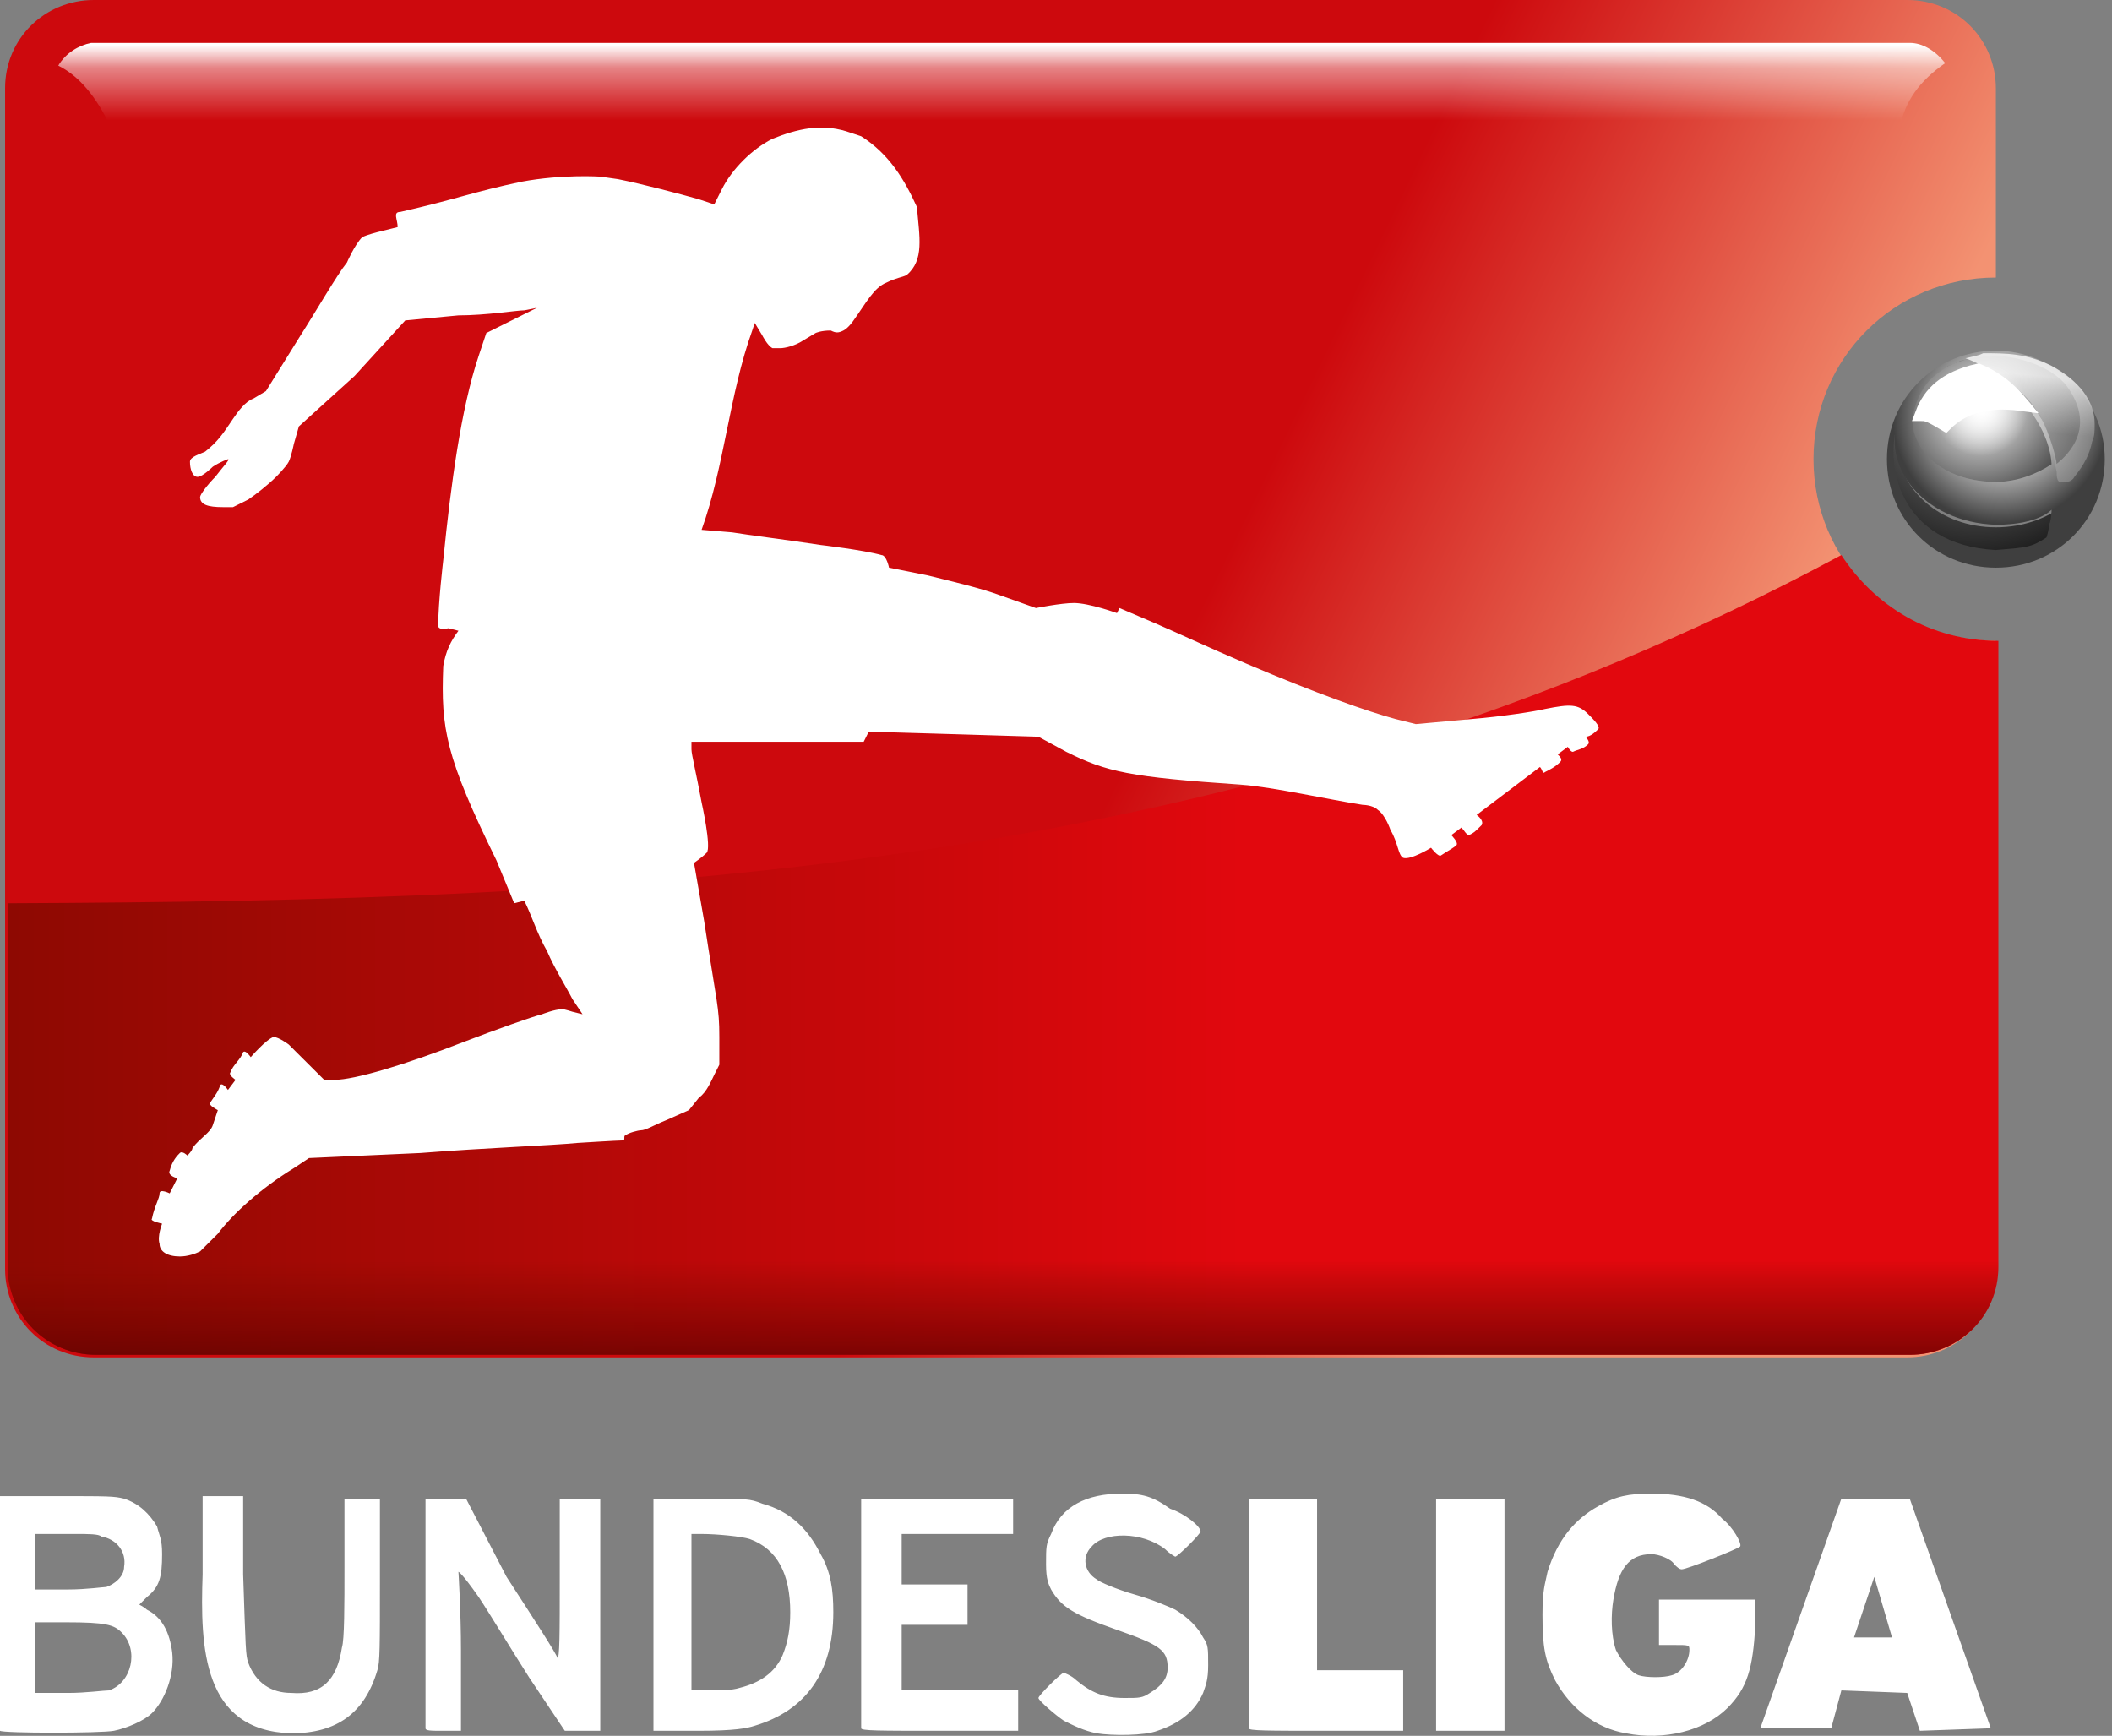<svg width="146" height="120" viewBox="0 0 146 120" fill="none" xmlns="http://www.w3.org/2000/svg">
    <rect x="0" y="0" width="146" height="120" fill="#808080" stroke="none"/>
    <g clip-path="url(#clip0)">
        <path d="M6.479 3.8147e-06C3.152 3.8147e-06 0.351 2.616 0.351 6.105V87.733C0.351 91.046 2.977 93.837 6.479 93.837H131.843C135.17 93.837 137.972 91.221 137.972 87.733V44.302C130.968 44.302 125.365 38.721 125.365 31.744C125.365 24.767 130.968 19.186 137.972 19.186V6.105C137.972 2.791 135.345 3.8147e-06 131.843 3.8147e-06H6.479Z"
              fill="url(#paint0_linear)"/>
        <path d="M4.027 4.535C5.428 5.233 6.654 6.628 7.704 8.895H131.318C131.668 6.977 132.719 5.581 134.47 4.361C133.769 3.488 132.894 2.965 132.018 2.965H6.304C5.428 3.14 4.553 3.663 4.027 4.535Z"
              fill="url(#paint1_linear)"/>
        <path d="M0.7 4.36C0.7 4.535 0.7 4.535 0.7 4.36V4.36ZM127.291 38.372C86.144 60.523 43.422 62.267 0.7 62.442H0.525V87.558C0.525 90.872 3.152 93.663 6.654 93.663H132.018C135.345 93.663 138.146 91.046 138.146 87.558V44.302C133.419 44.302 129.567 41.861 127.291 38.372Z"
              fill="url(#paint2_linear)"/>
        <path d="M11.206 84.593C11.206 84.593 10.331 84.419 10.506 84.244C10.681 83.372 11.031 82.849 11.031 82.5C11.031 82.151 11.731 82.5 11.731 82.5L12.257 81.454C12.257 81.454 11.556 81.279 11.731 80.93C11.906 80.233 12.257 79.884 12.432 79.709C12.607 79.535 12.957 79.884 12.957 79.884C12.957 79.884 13.307 79.535 13.307 79.361C13.832 78.663 14.533 78.314 14.708 77.791L15.058 76.744C15.058 76.744 14.358 76.395 14.533 76.221C14.883 75.698 15.058 75.523 15.233 75C15.408 74.826 15.758 75.349 15.758 75.349L16.284 74.651C16.284 74.651 15.758 74.302 15.933 74.128C16.108 73.605 16.634 73.256 16.809 72.733C16.984 72.558 17.334 73.082 17.334 73.082C17.334 73.082 18.385 71.861 18.91 71.686C19.26 71.686 19.96 72.209 19.96 72.209L21.186 73.43L22.412 74.651H23.112C24.513 74.651 28.015 73.605 32.042 72.035C34.318 71.163 36.769 70.291 37.469 70.116C37.469 70.116 38.345 69.767 38.87 69.767C39.045 69.767 39.571 69.942 39.571 69.942L40.271 70.116L39.571 69.07C39.22 68.372 38.345 66.977 37.82 65.756C37.119 64.535 36.769 63.314 36.244 62.267L35.544 62.442L34.318 59.477C30.816 52.326 30.466 50.407 30.641 46.047C30.816 45 31.166 44.302 31.692 43.605L30.991 43.43C30.991 43.43 30.291 43.605 30.291 43.256C30.291 41.686 30.641 38.721 30.641 38.721C31.166 33.488 31.867 28.256 33.092 24.593L33.617 23.023L35.368 22.151L37.119 21.279L36.244 21.454C35.718 21.454 33.617 21.802 31.692 21.802L28.015 22.151L24.513 25.988L20.661 29.477L20.311 30.698C20.311 30.698 20.136 31.57 19.96 31.919C19.785 32.267 19.085 32.965 19.085 32.965C18.56 33.488 17.684 34.186 17.159 34.535L16.108 35.058H15.408C14.358 35.058 13.832 34.884 13.832 34.361C13.832 34.186 14.357 33.488 14.883 32.965C15.408 32.267 15.933 31.744 15.758 31.744C15.758 31.744 15.233 31.919 14.708 32.267C14.708 32.267 14.007 32.965 13.657 32.965C13.307 32.965 13.132 32.442 13.132 31.919C13.132 31.57 13.832 31.395 14.182 31.221C15.058 30.523 15.408 30 16.108 28.954C16.459 28.43 16.984 27.733 17.509 27.558L18.385 27.035L20.661 23.372C21.887 21.453 23.287 19.012 23.988 18.14C23.988 18.14 24.513 16.919 25.038 16.395C25.388 16.221 26.089 16.047 26.089 16.047L27.489 15.698C27.489 15.175 27.139 14.651 27.665 14.651C31.516 13.779 32.742 13.256 36.069 12.558C38.87 12.035 41.496 12.209 41.496 12.209L42.722 12.384C44.473 12.733 47.099 13.43 48.325 13.779L49.376 14.128L49.901 13.082C50.601 11.686 52.002 10.291 53.403 9.593C55.154 8.895 56.729 8.547 58.48 9.07L59.531 9.419C61.457 10.64 62.507 12.384 63.383 14.302C63.558 16.395 63.908 17.965 62.682 19.012C62.332 19.186 61.982 19.186 61.282 19.535C60.406 19.884 59.881 20.93 59.005 22.151C59.005 22.151 58.655 22.674 58.305 22.849C57.955 23.023 57.78 23.023 57.43 22.849C56.729 22.849 56.379 23.023 56.379 23.023L55.504 23.547C54.978 23.895 54.278 24.07 53.928 24.07H53.403C53.053 23.895 52.702 23.198 52.702 23.198L52.177 22.326L52.002 22.849C50.426 27.209 50.076 32.267 48.5 36.628L50.601 36.802C51.652 36.977 54.453 37.326 56.729 37.675C56.729 37.675 59.706 38.023 60.932 38.372C61.282 38.372 61.457 39.244 61.457 39.244L64.083 39.767C65.484 40.116 67.76 40.64 69.161 41.163L71.612 42.035C71.612 42.035 73.363 41.686 74.238 41.686C75.289 41.686 77.215 42.384 77.215 42.384L77.39 42.035L79.841 43.081C81.067 43.605 83.693 44.826 86.144 45.872C91.047 47.965 94.549 49.186 96.475 49.709L97.876 50.058L101.728 49.709C103.829 49.535 106.105 49.186 106.805 49.012C108.556 48.663 109.081 48.663 109.782 49.361C110.132 49.709 110.657 50.233 110.482 50.407C110.307 50.581 109.957 50.93 109.607 50.93C109.607 50.93 109.957 51.279 109.782 51.454C109.432 51.802 109.081 51.802 108.731 51.977C108.556 51.977 108.381 51.628 108.381 51.628L107.681 52.151C107.856 52.326 108.031 52.5 107.856 52.675C107.506 53.023 107.155 53.198 106.805 53.372C106.63 53.547 106.63 53.198 106.455 53.023L102.078 56.337C102.078 56.337 102.603 56.686 102.428 57.035C101.903 57.558 101.903 57.558 101.552 57.733C101.377 57.733 101.202 57.384 101.027 57.209L100.327 57.733C100.327 57.733 100.852 58.256 100.677 58.43C100.502 58.605 100.152 58.779 99.626 59.128C99.451 59.302 98.926 58.605 98.926 58.605C98.926 58.605 97.525 59.477 97 59.302C96.65 59.128 96.65 58.256 96.125 57.384C96.125 57.384 95.775 56.337 95.249 55.988C94.899 55.64 94.199 55.64 94.199 55.64C91.923 55.291 88.07 54.419 85.794 54.244C78.09 53.721 76.515 53.372 73.713 51.977L71.787 50.93L66.009 50.756L60.056 50.581L59.706 51.279H47.8V51.802C47.8 52.151 48.15 53.547 48.5 55.465C48.5 55.465 49.2 58.605 48.85 58.953C48.5 59.302 47.975 59.651 47.975 59.651L48.675 63.663C49.551 69.419 49.726 69.593 49.726 71.686V73.605L49.376 74.302C49.2 74.651 48.85 75.523 48.325 75.872L47.625 76.744L46.049 77.442C45.173 77.791 44.648 78.14 44.298 78.14C44.123 78.14 43.422 78.314 43.247 78.488C43.072 78.488 43.248 78.837 43.072 78.837C42.722 78.837 39.921 79.012 39.921 79.012C38.17 79.186 33.442 79.361 29.065 79.709L21.361 80.058L20.311 80.756C18.035 82.151 16.108 83.895 15.058 85.291L13.832 86.512C13.482 86.686 12.957 86.861 12.432 86.861C11.556 86.861 11.031 86.512 11.031 85.988C10.856 85.465 11.206 84.593 11.206 84.593Z"
              fill="white"/>
        <path d="M0.525 87.209V87.558C0.525 90.872 3.152 93.663 6.654 93.663H132.018C135.345 93.663 138.146 91.047 138.146 87.558V87.209H0.525Z"
              fill="url(#paint3_linear)"/>
        <path d="M137.972 24.593C134.645 24.593 132.019 26.512 132.019 28.953C132.019 31.395 134.645 33.314 137.972 33.314C141.298 33.314 143.925 31.395 143.925 28.953C143.75 26.512 141.123 24.593 137.972 24.593ZM144.275 27.907C144.625 28.605 144.975 29.477 144.975 30.523C144.975 33.837 141.824 36.453 137.972 36.453C134.12 36.453 131.143 33.837 131.143 30.523C131.143 30 131.318 29.477 131.318 28.953C130.968 29.826 130.793 30.523 130.793 31.57C130.793 35.233 133.945 38.372 137.972 38.372C141.999 38.372 145.15 35.407 145.15 31.57C145.325 30 144.8 28.953 144.275 27.907Z"
              fill="url(#paint4_radial)"/>
        <path d="M137.971 24.244C133.769 24.244 130.442 27.558 130.442 31.744C130.442 35.93 133.769 39.244 137.971 39.244C142.174 39.244 145.5 35.93 145.5 31.744C145.5 27.558 141.998 24.244 137.971 24.244ZM135.52 24.942C135.52 24.942 136.921 24.593 137.971 24.593C139.022 24.593 141.648 25.116 142.874 26.686C145.15 29.826 142.524 31.744 142.173 32.093C142.173 31.744 141.648 29.826 141.123 28.953C140.773 28.43 140.423 27.907 140.072 27.558C139.547 27.035 139.197 26.686 138.497 26.163C136.571 25.64 138.146 26.163 138.847 26.686C138.847 26.686 141.648 29.128 141.823 32.093C140.773 32.791 139.372 33.314 137.971 33.314C134.645 33.314 132.193 31.395 132.193 28.953C132.719 25.988 134.469 25.64 134.645 25.291C134.82 25.291 135.17 25.116 135.52 24.942ZM137.971 38.023C131.318 37.674 130.092 32.093 131.318 28.779C129.917 32.093 132.894 36.105 137.971 36.279C140.948 36.279 141.823 35.233 141.823 35.233C141.823 35.233 141.823 35.93 141.648 36.279C141.648 36.628 141.473 37.151 141.473 37.151C140.423 37.849 140.072 37.849 137.971 38.023Z"
              fill="url(#paint5_radial)"/>
        <path d="M142.173 32.616C141.998 31.919 141.998 31.57 141.823 31.047L141.648 30.174C140.773 27.733 139.547 26.86 137.971 25.814C137.446 25.465 136.395 24.942 135.87 24.767C136.57 24.593 136.746 24.593 137.096 24.419C138.672 24.419 140.072 24.419 141.823 25.291C143.749 26.337 144.8 27.733 144.8 29.302C144.8 29.826 144.8 30.174 144.625 30.523C144.45 31.395 144.099 32.093 143.399 32.965C143.224 33.314 142.874 33.314 142.699 33.314C142.173 33.488 142.173 32.965 142.173 32.616Z"
              fill="url(#paint6_linear)"/>
        <path d="M140.247 28.256C140.247 30 138.846 31.57 136.92 31.57C134.994 31.57 133.594 30.174 133.594 28.256C133.594 26.512 134.994 24.942 136.92 24.942C138.846 24.942 140.247 26.512 140.247 28.256Z"
              fill="url(#paint7_radial)"/>
        <path d="M134.469 29.302C135.52 28.256 137.096 27.558 139.722 27.907C138.847 26.86 137.971 26.163 136.746 25.64C134.469 26.163 133.419 27.209 132.894 28.605C133.244 28.605 133.594 28.779 134.469 29.302Z"
              fill="white" stroke="white"/>
        <path d="M77.565 103.256C75.114 103.256 73.363 104.128 72.662 106.046C72.312 106.744 72.312 106.919 72.312 108.14C72.312 109.186 72.487 109.535 72.662 109.884C73.363 111.105 74.238 111.628 77.215 112.674C80.191 113.721 80.717 114.07 80.717 115.291C80.717 115.988 80.366 116.512 79.491 117.035C78.966 117.384 78.791 117.384 77.74 117.384C76.339 117.384 75.464 117.035 74.413 116.163C74.063 115.814 73.538 115.64 73.538 115.64C73.363 115.64 71.787 117.209 71.787 117.384C71.787 117.558 73.013 118.605 73.538 118.953C74.238 119.302 74.939 119.651 75.814 119.826C76.865 120 79.141 120 80.016 119.651C81.592 119.128 82.643 118.256 83.168 117.035C83.343 116.512 83.518 116.163 83.518 115.116C83.518 113.895 83.518 113.721 83.168 113.198C82.818 112.5 82.117 111.802 81.242 111.279C80.892 111.105 79.666 110.581 78.441 110.233C77.215 109.884 75.989 109.36 75.814 109.186C74.939 108.663 74.764 107.616 75.464 106.919C76.339 105.872 78.966 105.872 80.541 107.093C80.892 107.442 81.242 107.616 81.242 107.616C81.417 107.616 82.993 106.046 82.993 105.872C82.993 105.523 81.942 104.651 80.892 104.302C79.666 103.43 78.966 103.256 77.565 103.256ZM114.159 103.256C112.583 103.256 111.708 103.43 110.482 104.128C108.906 105 107.681 106.395 106.98 108.663C106.805 109.535 106.63 109.884 106.63 111.628C106.63 113.895 106.805 114.767 107.505 116.163C108.556 118.081 110.307 119.477 112.408 119.826C115.034 120.349 117.836 119.651 119.412 118.081C120.812 116.686 121.162 115.291 121.338 112.5V110.581H114.684V113.721H115.735C116.785 113.721 116.785 113.721 116.785 114.07C116.785 114.767 116.26 115.639 115.56 115.814C115.034 115.988 113.809 115.988 113.283 115.814C112.758 115.639 112.058 114.767 111.708 114.07C111.357 113.023 111.357 111.628 111.532 110.581C111.883 108.488 112.583 107.442 114.159 107.442C114.684 107.442 115.56 107.791 115.735 108.14C115.91 108.314 116.085 108.488 116.26 108.488C116.61 108.488 120.112 107.093 120.287 106.919C120.462 106.744 119.762 105.523 119.061 105C118.011 103.779 116.435 103.256 114.159 103.256ZM45.173 103.605V119.651H48.325C50.776 119.651 51.652 119.477 52.177 119.302C55.679 118.256 57.605 115.639 57.605 111.453C57.605 109.884 57.43 108.663 56.729 107.442C55.854 105.698 54.628 104.477 52.702 103.953C51.827 103.605 51.652 103.605 48.5 103.605H45.173ZM32.217 103.605H29.415V119.477C29.415 119.651 29.765 119.651 30.641 119.651H31.866V114.07C31.866 111.453 31.691 108.663 31.691 108.663C31.691 108.663 31.866 108.663 33.092 110.407C33.792 111.453 35.368 114.07 36.594 115.988L39.045 119.651H41.496V103.605H38.695V109.186C38.695 112.849 38.695 114.767 38.52 114.593C38.52 114.419 36.944 111.977 35.018 109.012L32.217 103.605ZM132.018 103.605H127.291L121.688 119.477H126.59L127.291 116.86L131.843 117.035L132.718 119.651L137.621 119.477L132.018 103.605ZM0 103.605V119.651C0.175 119.826 7.004 119.826 7.879 119.651C8.755 119.477 9.98 118.953 10.505 118.43C11.381 117.558 12.081 115.814 11.906 114.244C11.731 112.849 11.206 111.802 10.155 111.279C9.98 111.105 9.63 110.93 9.63 110.93L10.155 110.407C11.031 109.709 11.206 109.012 11.206 107.442C11.206 106.395 11.031 106.221 10.856 105.523C10.33 104.651 9.63 103.953 8.579 103.605C7.879 103.43 7.529 103.43 3.852 103.43H0V103.605ZM23.812 103.605V108.314C23.812 110.93 23.812 113.372 23.637 113.895C23.287 116.163 22.236 117.209 20.135 117.035C18.735 117.035 17.684 116.337 17.159 114.942C16.984 114.419 16.984 114.07 16.809 108.837V103.43H14.007V108.837C13.832 113.895 14.007 119.651 20.135 119.826C23.287 119.826 25.213 118.43 26.088 115.465C26.264 114.942 26.264 113.895 26.264 109.186V103.605H23.812ZM99.276 103.605V119.651H104.004V103.605H99.276ZM59.531 103.605V119.477C59.531 119.651 60.756 119.651 64.959 119.651H70.386V116.86H62.332V112.326H66.885V109.535H62.332V106.046H70.036V103.605H59.531ZM86.32 103.605V119.477C86.32 119.651 87.545 119.651 91.747 119.651H97V115.465H91.047V103.605H86.32ZM5.253 106.046C6.128 106.046 6.829 106.046 7.004 106.221C8.054 106.395 8.755 107.267 8.579 108.314C8.579 109.012 7.879 109.535 7.354 109.709C7.179 109.709 5.953 109.884 4.727 109.884H2.451V106.046H5.253ZM47.8 106.046H48.5C49.55 106.046 51.301 106.221 51.827 106.395C53.753 107.093 54.628 108.837 54.628 111.453C54.628 112.674 54.453 113.546 54.103 114.419C53.578 115.639 52.527 116.337 51.126 116.686C50.601 116.86 49.726 116.86 49.025 116.86H47.8V106.046ZM129.567 109.012L130.792 113.198H128.166L129.567 109.012ZM2.451 112.151H4.552C7.354 112.151 7.879 112.326 8.404 112.849C9.63 114.07 9.105 116.337 7.529 116.86C7.179 116.86 5.953 117.035 4.727 117.035H2.451V112.151Z"
              fill="white"/>
    </g>
    <defs>
        <linearGradient id="paint0_linear" x1="78.502" y1="51.253" x2="112.885" y2="67.895"
                        gradientUnits="userSpaceOnUse">
            <stop stop-color="#CD090D"/>
            <stop offset="1" stop-color="#F39272"/>
        </linearGradient>
        <linearGradient id="paint1_linear" x1="69.269" y1="3.131" x2="69.269" y2="8.318"
                        gradientUnits="userSpaceOnUse">
            <stop stop-color="white"/>
            <stop offset="0.3" stop-color="white" stop-opacity="0.498"/>
            <stop offset="1" stop-color="white" stop-opacity="0"/>
        </linearGradient>
        <linearGradient id="paint2_linear" x1="0.832" y1="49.022" x2="86.939" y2="49.022"
                        gradientUnits="userSpaceOnUse">
            <stop stop-color="#8E0902"/>
            <stop offset="1" stop-color="#E2080E"/>
        </linearGradient>
        <linearGradient id="paint3_linear" x1="69.213" y1="95.276" x2="69.213" y2="87.049"
                        gradientUnits="userSpaceOnUse">
            <stop stop-color="#580000" stop-opacity="0.863"/>
            <stop offset="0.547" stop-color="#740500" stop-opacity="0.514"/>
            <stop offset="0.815" stop-color="#800700" stop-opacity="0.255"/>
            <stop offset="1" stop-color="#8C0A00" stop-opacity="0"/>
        </linearGradient>
        <radialGradient id="paint4_radial" cx="0" cy="0" r="1" gradientUnits="userSpaceOnUse"
                        gradientTransform="translate(137.016 28.203) rotate(136.147) scale(13.623 13.045)">
            <stop stop-color="white"/>
            <stop offset="0.5" stop-color="#464646"/>
            <stop offset="1"/>
        </radialGradient>
        <radialGradient id="paint5_radial" cx="0" cy="0" r="1" gradientUnits="userSpaceOnUse"
                        gradientTransform="translate(138.304 28.739) scale(7.466 7.437)">
            <stop stop-color="#EFEFEF"/>
            <stop offset="0.55" stop-color="#AFAFAF"/>
            <stop offset="1" stop-color="#3F3F3F"/>
        </radialGradient>
        <linearGradient id="paint6_linear" x1="140.114" y1="25.894" x2="139.756" y2="29.78"
                        gradientUnits="userSpaceOnUse">
            <stop stop-color="white" stop-opacity="0.766"/>
            <stop offset="1" stop-color="#AAAAAA" stop-opacity="0.475"/>
        </linearGradient>
        <radialGradient id="paint7_radial" cx="0" cy="0" r="1" gradientUnits="userSpaceOnUse"
                        gradientTransform="translate(136.922 28.312) scale(3.251 3.239)">
            <stop stop-color="white"/>
            <stop offset="1" stop-color="white" stop-opacity="0"/>
        </radialGradient>
        <clipPath id="clip0">
            <rect width="145.5" height="120" fill="white"/>
        </clipPath>
    </defs>
</svg>
